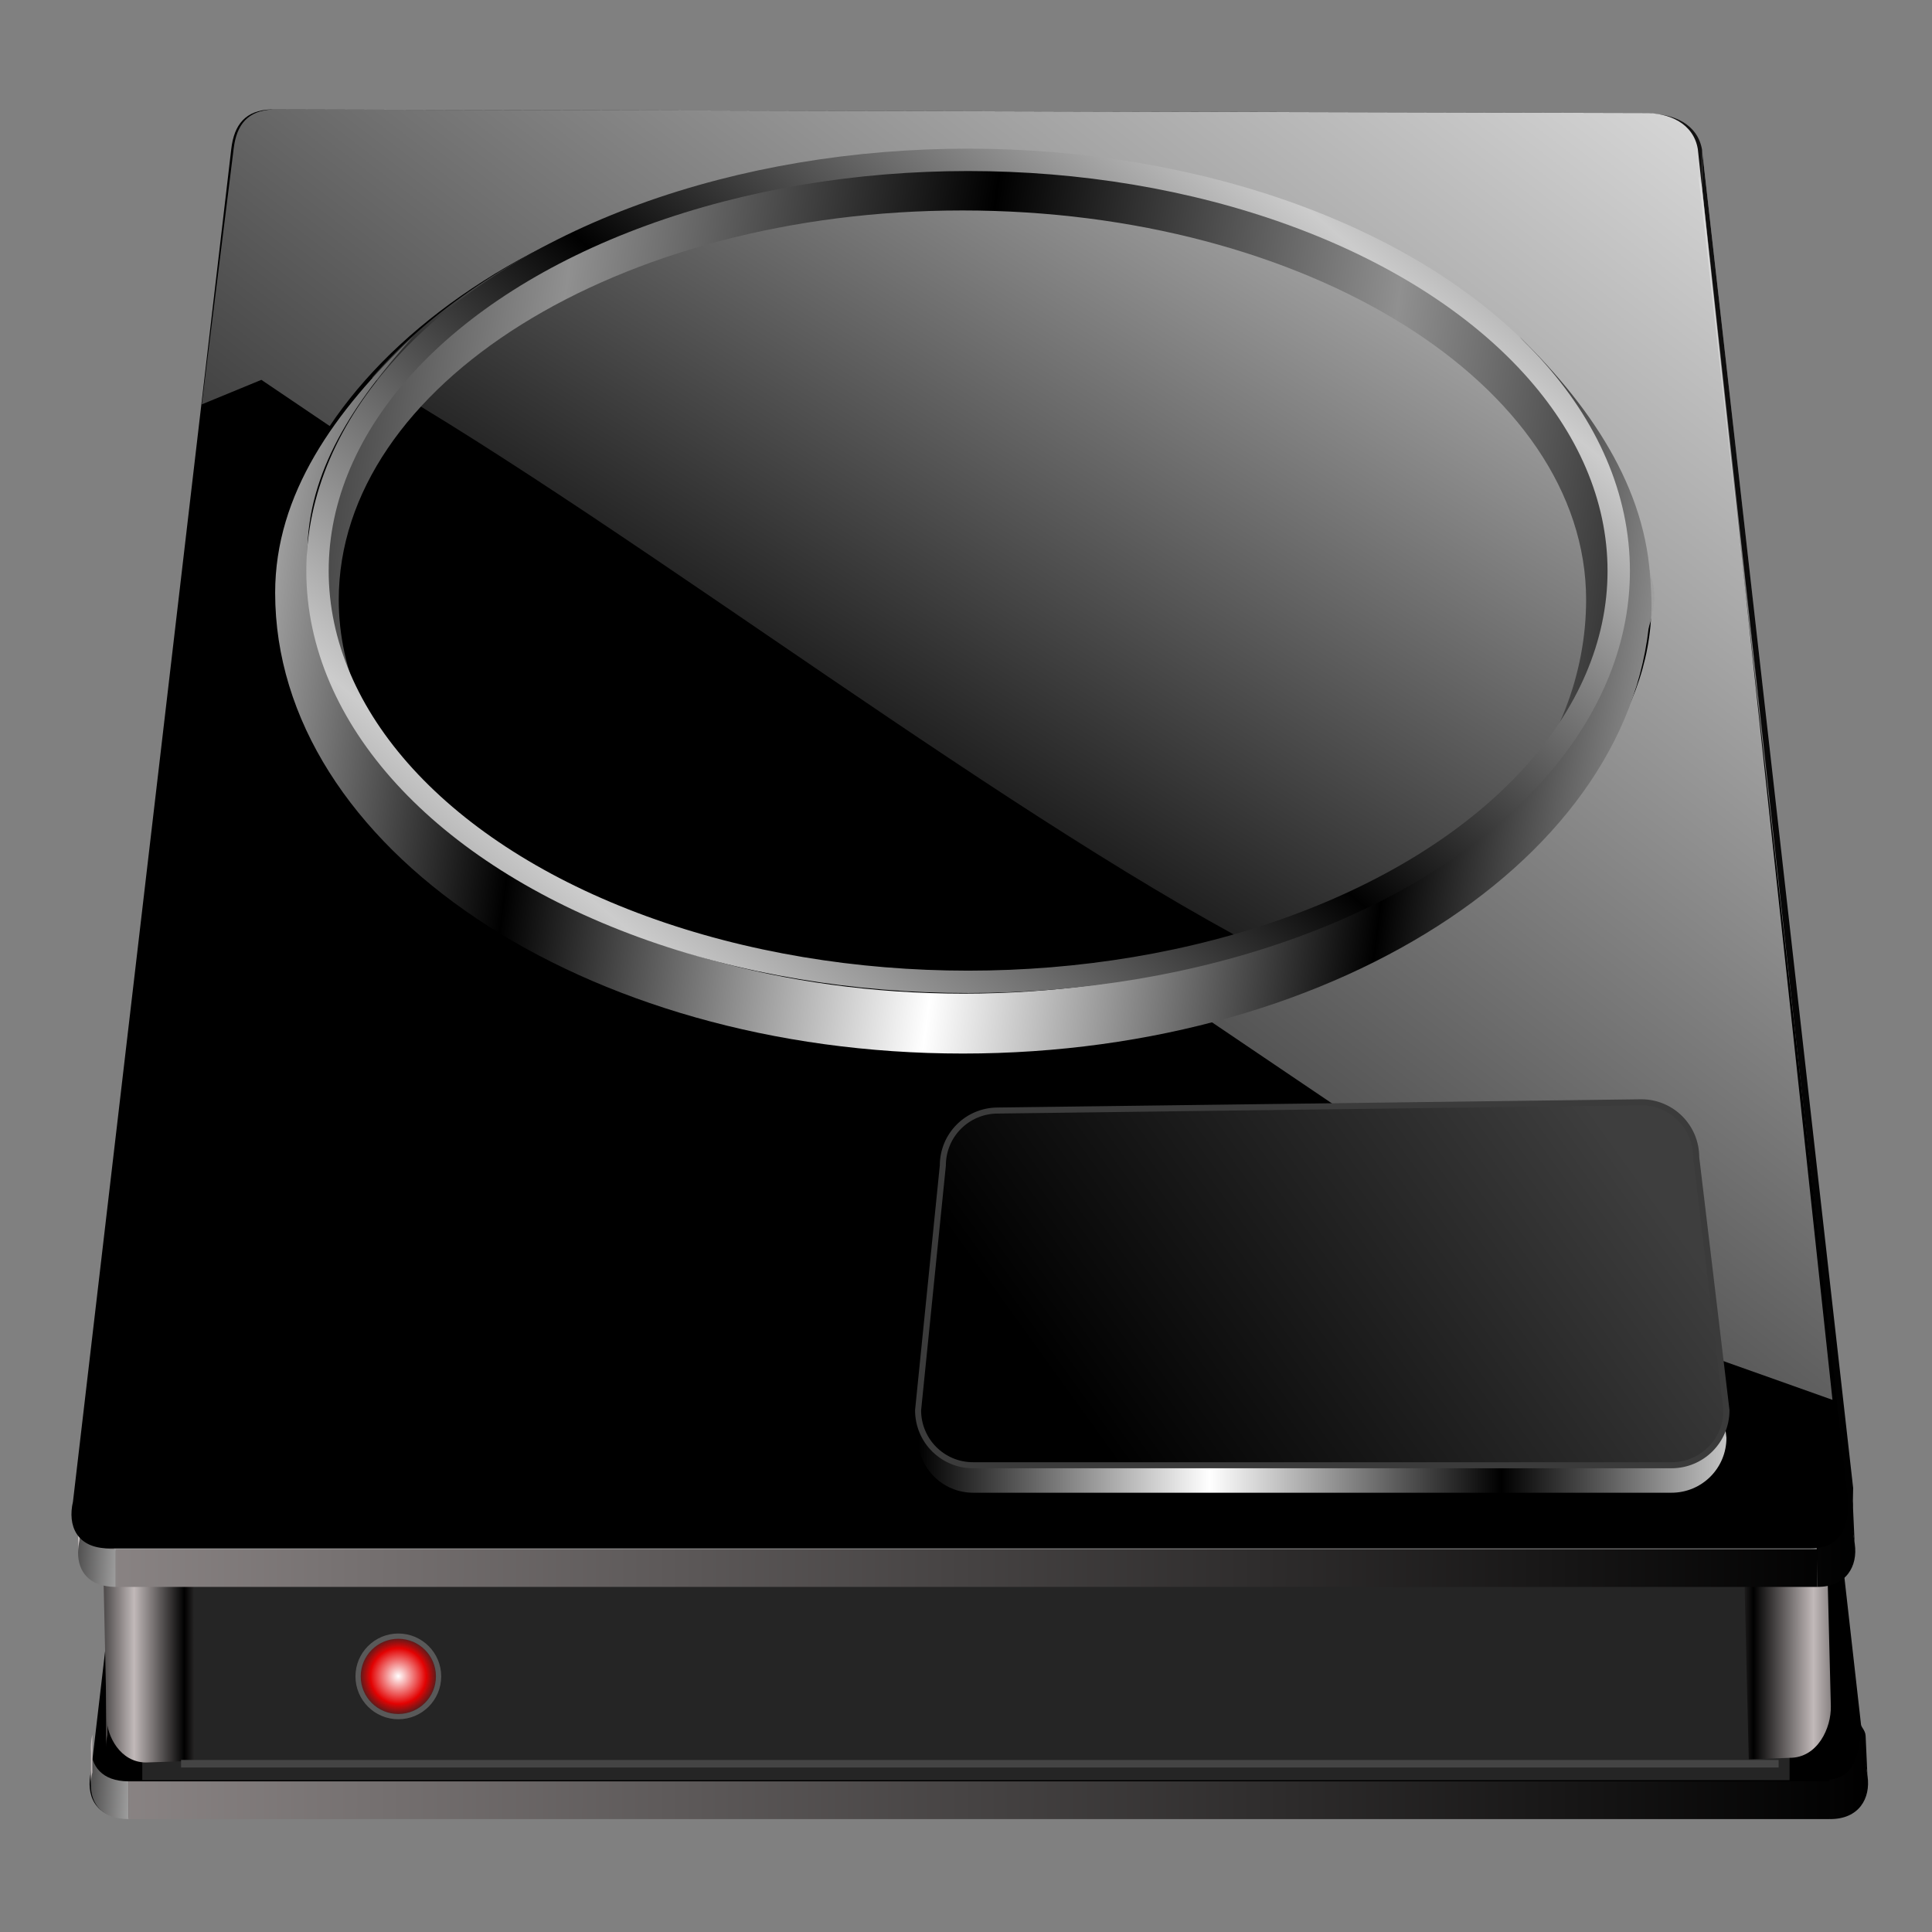 <?xml version="1.0" encoding="UTF-8" standalone="no"?>
<!-- Created with Inkscape (http://www.inkscape.org/) -->

<svg
   xmlns:dc="http://purl.org/dc/elements/1.1/"
   xmlns:cc="http://creativecommons.org/ns#"
   xmlns:rdf="http://www.w3.org/1999/02/22-rdf-syntax-ns#"
   xmlns:svg="http://www.w3.org/2000/svg"
   xmlns="http://www.w3.org/2000/svg"
   xmlns:xlink="http://www.w3.org/1999/xlink"
   xmlns:sodipodi="http://sodipodi.sourceforge.net/DTD/sodipodi-0.dtd"
   xmlns:inkscape="http://www.inkscape.org/namespaces/inkscape"
   id="svg2"
   sodipodi:version="0.32"
   inkscape:version="0.91 r13725"
   width="256"
   height="256"
   sodipodi:docname="drive-harddisk-system.svg"
   inkscape:output_extension="org.inkscape.output.svg.inkscape"
   version="1.1">
  <rect width="100%" height="100%" fill="#808080" stroke="none"/>
  <sodipodi:namedview
     inkscape:window-height="1056"
     inkscape:window-width="1920"
     inkscape:pageshadow="2"
     inkscape:pageopacity="0.0"
     guidetolerance="10.0"
     gridtolerance="10.0"
     objecttolerance="10.0"
     borderopacity="1.0"
     bordercolor="#666666"
     pagecolor="#ffffff"
     id="base"
     inkscape:zoom="3.5429688"
     inkscape:cx="128"
     inkscape:cy="128"
     inkscape:window-x="0"
     inkscape:window-y="0"
     inkscape:current-layer="svg2"
     showgrid="false"
     inkscape:window-maximized="1"
     inkscape:snap-global="false" />
  <defs
     id="defs5">
    <linearGradient
       inkscape:collect="always"
       id="linearGradient4344">
      <stop
         id="stop4346"
         stop-color="#a5a5a5"
         stop-opacity="1"
         style="stop-color:#ffffff;stop-opacity:1" />
      <stop
         id="stop4352"
         offset="0.663"
         stop-color="#e30202"
         stop-opacity="1" />
      <stop
         offset="1"
         id="stop4348"
         stop-color="#e30202"
         stop-opacity="0" />
    </linearGradient>
    <linearGradient
       inkscape:collect="always"
       id="linearGradient4452">
      <stop
         id="stop4454"
         stop-color="#000000"
         stop-opacity="1" />
      <stop
         offset="1"
         id="stop4456"
         stop-color="#3e3e3e"
         stop-opacity="1" />
    </linearGradient>
    <linearGradient
       id="linearGradient4446">
      <stop
         id="stop4448"
         stop-color="#e4e4e4"
         stop-opacity="1" />
      <stop
         id="stop4450"
         offset="1"
         stop-color="#ffffff"
         stop-opacity="0" />
    </linearGradient>
    <linearGradient
       inkscape:collect="always"
       id="linearGradient4438">
      <stop
         id="stop4440"
         stop-color="#9e9e9e"
         stop-opacity="1" />
      <stop
         offset="1"
         id="stop4442"
         stop-color="#a4a4a4"
         stop-opacity="0" />
    </linearGradient>
    <linearGradient
       inkscape:collect="always"
       id="linearGradient4428">
      <stop
         id="stop4430"
         stop-color="#010101"
         stop-opacity="1" />
      <stop
         offset="1"
         id="stop4432"
         stop-color="#cccccc"
         stop-opacity="1" />
    </linearGradient>
    <linearGradient
       inkscape:collect="always"
       id="linearGradient4419">
      <stop
         id="stop4421"
         stop-color="#909090"
         stop-opacity="1" />
      <stop
         offset="1"
         id="stop4423"
         stop-color="#000000"
         stop-opacity="1" />
    </linearGradient>
    <linearGradient
       id="linearGradient4327">
      <stop
         id="stop4329"
         stop-color="#0b0a0a"
         stop-opacity="1" />
      <stop
         offset="1"
         id="stop4331"
         stop-color="#dbdbdb"
         stop-opacity="1" />
    </linearGradient>
    <linearGradient
       id="linearGradient4321">
      <stop
         id="stop4323"
         stop-color="#8c8686"
         stop-opacity="1" />
      <stop
         offset="1"
         id="stop4325"
         stop-color="#000000"
         stop-opacity="1" />
    </linearGradient>
    <linearGradient
       id="linearGradient3363">
      <stop
         id="stop3365"
         stop-color="#ffffff"
         stop-opacity="1" />
      <stop
         offset="1"
         id="stop3367"
         stop-color="#ffffff"
         stop-opacity="0" />
    </linearGradient>
    <linearGradient
       id="linearGradient3247"
       inkscape:collect="always">
      <stop
         id="stop3249"
         stop-color="#000000"
         stop-opacity="1" />
      <stop
         id="stop3252"
         offset="1"
         stop-color="#ffffff"
         stop-opacity="1" />
    </linearGradient>
    <linearGradient
       id="linearGradient3249">
      <stop
         id="stop3251"
         stop-color="#c1b9b9"
         stop-opacity="1" />
      <stop
         id="stop3253"
         offset="1"
         stop-color="#000000"
         stop-opacity="1" />
    </linearGradient>
    <linearGradient
       y2="150.67"
       x2="410.32"
       y1="151.69"
       x1="356.12"
       spreadMethod="reflect"
       gradientUnits="userSpaceOnUse"
       id="linearGradient2238"
       xlink:href="#linearGradient3249"
       inkscape:collect="always" />
    <linearGradient
       y2="224.35"
       x2="501.879"
       y1="224.35"
       x1="509.83"
       spreadMethod="reflect"
       gradientUnits="userSpaceOnUse"
       id="linearGradient2248"
       xlink:href="#linearGradient3249"
       inkscape:collect="always" />
    <linearGradient
       y2="221.633"
       x2="293.961"
       y1="221.633"
       x1="287.29"
       spreadMethod="reflect"
       gradientUnits="userSpaceOnUse"
       id="linearGradient2258"
       xlink:href="#linearGradient3249"
       inkscape:collect="always" />
    <linearGradient
       y2="222.96"
       x2="759.35"
       y1="222.39"
       x1="523.65"
       spreadMethod="reflect"
       gradientUnits="userSpaceOnUse"
       id="linearGradient2272"
       xlink:href="#linearGradient4321"
       inkscape:collect="always"
       gradientTransform="translate(-514.148,-15.122)" />
    <linearGradient
       y2="212.23"
       x2="534.4"
       y1="211.39"
       x1="520.26"
       spreadMethod="reflect"
       gradientUnits="userSpaceOnUse"
       id="linearGradient2274"
       xlink:href="#linearGradient4327"
       inkscape:collect="always"
       gradientTransform="translate(-514.148,-15.122)" />
    <linearGradient
       y2="-7.475"
       x2="16.09"
       y1="-2.21"
       x1="15.65"
       spreadMethod="reflect"
       gradientUnits="userSpaceOnUse"
       id="linearGradient3610"
       xlink:href="#linearGradient3578"
       inkscape:collect="always" />
    <linearGradient
       y2="-7.475"
       x2="16.09"
       y1="-6.409"
       x1="10.621"
       spreadMethod="reflect"
       gradientUnits="userSpaceOnUse"
       id="linearGradient3608"
       xlink:href="#linearGradient3578"
       inkscape:collect="always" />
    <linearGradient
       y2="-1.513"
       x2="9.718"
       y1="-5.887"
       x1="11.187"
       spreadMethod="reflect"
       gradientUnits="userSpaceOnUse"
       id="linearGradient3606"
       xlink:href="#linearGradient3578"
       inkscape:collect="always" />
    <linearGradient
       y2="-4.516"
       x2="12.916"
       y1="-3.754"
       x1="7.771"
       spreadMethod="reflect"
       gradientUnits="userSpaceOnUse"
       id="linearGradient3604"
       xlink:href="#linearGradient3578"
       inkscape:collect="always" />
    <linearGradient
       y2="-3.733"
       x2="14.94"
       y1="-2.275"
       x1="17.08"
       spreadMethod="reflect"
       gradientUnits="userSpaceOnUse"
       id="linearGradient3602"
       xlink:href="#linearGradient3578"
       inkscape:collect="always" />
    <linearGradient
       y2="-1.992"
       x2="17.377"
       y1="-6.256"
       x1="15.582"
       spreadMethod="reflect"
       gradientUnits="userSpaceOnUse"
       id="linearGradient3600"
       xlink:href="#linearGradient3578"
       inkscape:collect="always" />
    <linearGradient
       y2="-7.475"
       x2="16.09"
       y1="-10.978"
       x1="16.691"
       spreadMethod="reflect"
       gradientUnits="userSpaceOnUse"
       id="linearGradient3598"
       xlink:href="#linearGradient3578"
       inkscape:collect="always" />
    <linearGradient
       y2="-11.199"
       x2="11.132"
       y1="-11.391"
       x1="16.387"
       spreadMethod="reflect"
       gradientUnits="userSpaceOnUse"
       id="linearGradient3596"
       xlink:href="#linearGradient3578"
       inkscape:collect="always" />
    <linearGradient
       y2="-2.688"
       x2="8.696"
       y1="-11.587"
       x1="12.04"
       spreadMethod="reflect"
       gradientUnits="userSpaceOnUse"
       id="linearGradient3594"
       xlink:href="#linearGradient3578"
       inkscape:collect="always" />
    <linearGradient
       y2="-5.778"
       x2="11.372"
       y1="-10.151"
       x1="12.906"
       spreadMethod="reflect"
       gradientUnits="userSpaceOnUse"
       id="linearGradient3592"
       xlink:href="#linearGradient3578"
       inkscape:collect="always" />
    <linearGradient
       y2="-6.953"
       x2="17.747"
       y1="-5.908"
       x1="16.387"
       spreadMethod="reflect"
       gradientUnits="userSpaceOnUse"
       id="linearGradient3590"
       xlink:href="#linearGradient3578"
       inkscape:collect="always" />
    <linearGradient
       y2="-8.02"
       x2="17.07"
       y1="-7.475"
       x1="13.515"
       spreadMethod="reflect"
       gradientUnits="userSpaceOnUse"
       id="linearGradient3588"
       xlink:href="#linearGradient3578"
       inkscape:collect="always" />
    <linearGradient
       y2="-6.583"
       x2="18.617"
       y1="-5.212"
       x1="16.909"
       spreadMethod="reflect"
       gradientUnits="userSpaceOnUse"
       id="linearGradient3586"
       xlink:href="#linearGradient3578"
       inkscape:collect="always" />
    <linearGradient
       spreadMethod="reflect"
       gradientUnits="userSpaceOnUse"
       y2="-7.475"
       x2="16.09"
       y1="-7.475"
       x1="13.515"
       id="linearGradient3584"
       xlink:href="#linearGradient3578"
       inkscape:collect="always" />
    <linearGradient
       id="linearGradient3578">
      <stop
         id="stop3580"
         stop-color="#000000"
         stop-opacity="1" />
      <stop
         id="stop3582"
         offset="1"
         stop-color="#fffcfc"
         stop-opacity="1" />
    </linearGradient>
    <linearGradient
       inkscape:collect="always"
       xlink:href="#linearGradient3363"
       id="linearGradient3420"
       gradientUnits="userSpaceOnUse"
       x1="650.77"
       y1="5.923"
       x2="671.29"
       y2="121.35"
       gradientTransform="translate(-514.148,-15.122)" />
    <linearGradient
       inkscape:collect="always"
       xlink:href="#linearGradient4446"
       id="linearGradient3443"
       gradientUnits="userSpaceOnUse"
       gradientTransform="translate(-513.835,-15.122)"
       x1="741.74"
       y1="13.496"
       x2="602.5"
       y2="193.49" />
    <linearGradient
       inkscape:collect="always"
       xlink:href="#linearGradient3247"
       id="linearGradient3468"
       gradientUnits="userSpaceOnUse"
       spreadMethod="reflect"
       x1="57.09"
       y1="81.66"
       x2="109.29"
       y2="81.66"
       gradientTransform="matrix(0.74,0,0,0.74,79.391,132.579)" />
    <linearGradient
       inkscape:collect="always"
       xlink:href="#linearGradient3247"
       id="linearGradient3472"
       gradientUnits="userSpaceOnUse"
       gradientTransform="matrix(1.23,0,0,1.193,-28.92,-62.97)"
       spreadMethod="reflect"
       x1="80.73"
       y1="129.53"
       x2="127.25"
       y2="135.43" />
    <linearGradient
       inkscape:collect="always"
       xlink:href="#linearGradient4419"
       id="linearGradient4417"
       gradientUnits="userSpaceOnUse"
       gradientTransform="matrix(-1.169,0,0,-1.056,276.372,200.239)"
       spreadMethod="reflect"
       x1="80.73"
       y1="129.53"
       x2="127.25"
       y2="135.43" />
    <linearGradient
       inkscape:collect="always"
       xlink:href="#linearGradient4428"
       id="linearGradient4434"
       x1="129.78"
       y1="76.77"
       x2="172.23"
       y2="26.814"
       gradientUnits="userSpaceOnUse"
       spreadMethod="reflect" />
    <linearGradient
       inkscape:collect="always"
       xlink:href="#linearGradient4438"
       id="linearGradient4444"
       x1="168.28"
       y1="31.2"
       x2="115.53"
       y2="118.98"
       gradientUnits="userSpaceOnUse"
       spreadMethod="pad"
       gradientTransform="translate(0.282,0)" />
    <linearGradient
       inkscape:collect="always"
       xlink:href="#linearGradient4452"
       id="linearGradient4458"
       x1="147.22"
       y1="193.25"
       x2="211.1"
       y2="147.24"
       gradientUnits="userSpaceOnUse" />
    <radialGradient
       inkscape:collect="always"
       xlink:href="#linearGradient4344"
       id="radialGradient4350"
       cx="34.858"
       cy="141.27"
       fx="34.858"
       fy="141.27"
       r="9.573"
       gradientUnits="userSpaceOnUse"
       gradientTransform="matrix(0.581,0,0,0.581,32.52,140.021)" />
    <linearGradient
       inkscape:collect="always"
       xlink:href="#linearGradient3249"
       id="linearGradient4304"
       gradientUnits="userSpaceOnUse"
       spreadMethod="reflect"
       x1="524.49"
       y1="127.56"
       x2="759.91"
       y2="127.56"
       gradientTransform="translate(-514.148,-15.122)" />
    <linearGradient
       inkscape:collect="always"
       xlink:href="#linearGradient3249"
       id="linearGradient4306"
       gradientUnits="userSpaceOnUse"
       spreadMethod="reflect"
       x1="524.49"
       y1="127.56"
       x2="759.91"
       y2="127.56"
       gradientTransform="translate(-514.148,-15.122)" />
    <linearGradient
       inkscape:collect="always"
       xlink:href="#linearGradient3249"
       id="linearGradient4308"
       gradientUnits="userSpaceOnUse"
       spreadMethod="reflect"
       x1="524.49"
       y1="127.56"
       x2="759.91"
       y2="127.56"
       gradientTransform="translate(-514.148,-15.122)" />
    <linearGradient
       inkscape:collect="always"
       xlink:href="#linearGradient3249"
       id="linearGradient4310"
       gradientUnits="userSpaceOnUse"
       spreadMethod="reflect"
       x1="524.49"
       y1="127.56"
       x2="759.91"
       y2="127.56"
       gradientTransform="translate(-514.148,-15.122)" />
    <linearGradient
       inkscape:collect="always"
       xlink:href="#linearGradient3249"
       id="linearGradient4312"
       gradientUnits="userSpaceOnUse"
       spreadMethod="reflect"
       x1="524.49"
       y1="127.56"
       x2="759.91"
       y2="127.56"
       gradientTransform="translate(-514.148,-15.122)" />
    <linearGradient
       inkscape:collect="always"
       xlink:href="#linearGradient3249"
       id="linearGradient4314"
       gradientUnits="userSpaceOnUse"
       spreadMethod="reflect"
       x1="524.49"
       y1="127.56"
       x2="759.91"
       y2="127.56"
       gradientTransform="translate(-514.148,-15.122)" />
    <linearGradient
       inkscape:collect="always"
       xlink:href="#linearGradient3249"
       id="linearGradient4316"
       gradientUnits="userSpaceOnUse"
       spreadMethod="reflect"
       x1="524.49"
       y1="127.56"
       x2="759.91"
       y2="127.56"
       gradientTransform="translate(-514.148,-15.122)" />
    <linearGradient
       inkscape:collect="always"
       xlink:href="#linearGradient3249"
       id="linearGradient4318"
       gradientUnits="userSpaceOnUse"
       spreadMethod="reflect"
       x1="524.49"
       y1="127.56"
       x2="759.91"
       y2="127.56"
       gradientTransform="translate(-514.148,-15.122)" />
    <linearGradient
       inkscape:collect="always"
       xlink:href="#linearGradient3363"
       id="linearGradient4353"
       gradientUnits="userSpaceOnUse"
       gradientTransform="translate(-512.455,15.643)"
       x1="650.77"
       y1="5.923"
       x2="671.29"
       y2="121.35" />
    <linearGradient
       inkscape:collect="always"
       xlink:href="#linearGradient3363"
       id="linearGradient4355"
       gradientUnits="userSpaceOnUse"
       gradientTransform="translate(-512.455,15.643)"
       x1="650.77"
       y1="5.923"
       x2="671.29"
       y2="121.35" />
    <linearGradient
       inkscape:collect="always"
       xlink:href="#linearGradient3363"
       id="linearGradient4357"
       gradientUnits="userSpaceOnUse"
       gradientTransform="translate(-512.455,15.643)"
       x1="650.77"
       y1="5.923"
       x2="671.29"
       y2="121.35" />
    <linearGradient
       inkscape:collect="always"
       xlink:href="#linearGradient3363"
       id="linearGradient4359"
       gradientUnits="userSpaceOnUse"
       gradientTransform="translate(-512.455,15.643)"
       x1="650.77"
       y1="5.923"
       x2="671.29"
       y2="121.35" />
    <linearGradient
       inkscape:collect="always"
       xlink:href="#linearGradient3363"
       id="linearGradient4361"
       gradientUnits="userSpaceOnUse"
       gradientTransform="translate(-512.455,15.643)"
       x1="650.77"
       y1="5.923"
       x2="671.29"
       y2="121.35" />
    <linearGradient
       inkscape:collect="always"
       xlink:href="#linearGradient3249"
       id="linearGradient4363"
       gradientUnits="userSpaceOnUse"
       gradientTransform="translate(-512.455,15.643)"
       spreadMethod="reflect"
       x1="524.49"
       y1="127.56"
       x2="759.91"
       y2="127.56" />
    <linearGradient
       inkscape:collect="always"
       xlink:href="#linearGradient3249"
       id="linearGradient4365"
       gradientUnits="userSpaceOnUse"
       gradientTransform="translate(-512.455,15.643)"
       spreadMethod="reflect"
       x1="524.49"
       y1="127.56"
       x2="759.91"
       y2="127.56" />
    <linearGradient
       inkscape:collect="always"
       xlink:href="#linearGradient4321"
       id="linearGradient4367"
       gradientUnits="userSpaceOnUse"
       gradientTransform="translate(-512.455,15.643)"
       spreadMethod="reflect"
       x1="523.65"
       y1="222.39"
       x2="759.35"
       y2="222.96" />
    <linearGradient
       inkscape:collect="always"
       xlink:href="#linearGradient4327"
       id="linearGradient4369"
       gradientUnits="userSpaceOnUse"
       gradientTransform="translate(-512.455,15.643)"
       spreadMethod="reflect"
       x1="520.26"
       y1="211.39"
       x2="534.4"
       y2="212.23" />
    <linearGradient
       inkscape:collect="always"
       xlink:href="#linearGradient3249"
       id="linearGradient4371"
       gradientUnits="userSpaceOnUse"
       gradientTransform="translate(-512.455,15.643)"
       spreadMethod="reflect"
       x1="524.49"
       y1="127.56"
       x2="759.91"
       y2="127.56" />
  </defs>
  <path
     inkscape:connector-curvature="0"
     d="m 38.286,50.202 181.618,0.477 c 3.414,-0.046 6.579,1.408 7.15,4.767 L 247.075,232.773 c 0.626,3.749 0.097,8.129 -4.767,8.104 l -225.473,0 c -4.298,-0.024 -5.498,-3.039 -4.767,-6.197 L 33.042,55.446 c 0.383,-3.273 1.91,-5.114 5.244,-5.244 z"
     sodipodi:nodetypes="ccccccccc"
     id="path4375"
     style="fill:#000000;fill-opacity:1;fill-rule:evenodd;stroke:none;stroke-width:1;stroke-linecap:butt;stroke-linejoin:miter;stroke-opacity:1" />
  <g
     id="g2226"
     transform="translate(-269.528,-2.669)"
     stroke-dasharray="none"
     stroke-opacity="1"
     fill="url(#linearGradient2238)"
     fill-rule="evenodd"
     stroke="none"
     stroke-linejoin="miter"
     fill-opacity="1"
     stroke-linecap="butt"
     stroke-width="0"
     stroke-miterlimit="4">
    <path
       id="path2228"
       d="m 309.148,23.958 175.82,0.461 0,30 -175.82,-0.461 0,-30 z"
       inkscape:connector-curvature="0"
       stroke-dasharray="none"
       fill="url(#linearGradient2238)"
       stroke="none"
       fill-opacity="1"
       stroke-width="0"
       stroke-miterlimit="4" />
    <path
       id="path2230"
       d="m 484.967,24.419 c 3.305,-0.044 6.369,1.363 6.922,4.615 l 0,30 c -0.553,-3.252 -3.617,-4.659 -6.922,-4.615 l 0,-30 z"
       inkscape:connector-curvature="0"
       stroke-dasharray="none"
       fill="url(#linearGradient2238)"
       stroke="none"
       fill-opacity="1"
       stroke-width="0"
       stroke-miterlimit="4" />
    <path
       id="path2232"
       d="m 491.889,29.034 19.382,171.666 0,30 -19.382,-171.666 0,-30 z"
       inkscape:connector-curvature="0"
       stroke-dasharray="none"
       fill="url(#linearGradient2238)"
       stroke="none"
       fill-opacity="1"
       stroke-width="0"
       stroke-miterlimit="4" />
    <path
       id="path2234"
       d="m 511.271,200.7 c 0.127,0.763 0.205,1.552 0.205,2.324 l 0,30 c 0,-0.771 -0.078,-1.561 -0.205,-2.324 l 0,-30 z"
       inkscape:connector-curvature="0"
       stroke-dasharray="none"
       fill="url(#linearGradient2238)"
       stroke="none"
       fill-opacity="1"
       stroke-width="0"
       stroke-miterlimit="4" />
    <path
       id="path2238"
       d="m 506.656,208.545 -218.275,0 0,30 218.275,0 0,-30 z"
       inkscape:connector-curvature="0"
       stroke-dasharray="none"
       fill="#252525"
       stroke="none"
       fill-opacity="1"
       stroke-width="0"
       stroke-miterlimit="4" />
    <path
       id="path2236"
       d="m 511.476,203.024 c 0,2.899 -1.101,5.54 -4.82,5.521 l -6.075,-0.314 0.665,27.56 5.41,-0.203 c 3.719,0.019 5.542,-3.961 5.469,-6.859 z"
       inkscape:connector-curvature="0"
       stroke-miterlimit="4"
       style="fill:url(#linearGradient2248);fill-opacity:1;stroke:none;stroke-width:0;stroke-miterlimit:4;stroke-dasharray:none"
       sodipodi:nodetypes="cccccsc" />
    <path
       id="path2242"
       d="m 283.573,204.164 c 0,-0.524 0.067,-1.069 0.194,-1.618 l 0,30 c -0.127,0.549 -0.194,1.094 -0.194,1.618 l 0,-30 z"
       inkscape:connector-curvature="0"
       stroke-dasharray="none"
       fill="url(#linearGradient2238)"
       stroke="none"
       fill-opacity="1"
       stroke-width="0"
       stroke-miterlimit="4" />
    <path
       id="path2244"
       d="m 283.767,202.546 20.305,-173.512 0,30 -20.305,173.512 0,-30 z"
       inkscape:connector-curvature="0"
       stroke-dasharray="none"
       fill="url(#linearGradient2238)"
       stroke="none"
       fill-opacity="1"
       stroke-width="0"
       stroke-miterlimit="4" />
    <path
       id="path2246"
       d="m 304.072,29.034 c 0.371,-3.169 1.849,-4.95 5.076,-5.076 l 0,30 c -3.227,0.126 -4.705,1.908 -5.076,5.076 l 0,-30 z"
       inkscape:connector-curvature="0"
       stroke-dasharray="none"
       fill="url(#linearGradient2238)"
       stroke="none"
       fill-opacity="1"
       stroke-width="0"
       stroke-miterlimit="4" />
    <path
       id="path2240"
       d="m 288.382,208.545 c -3.413,-0.019 -5.303,-2.27 -5.303,-4.664 l 0.568,26.436 c 0.051,2.394 1.804,5.87 5.217,5.889 l 6.411,-0.214 -0.112,-28.185 z"
       inkscape:connector-curvature="0"
       stroke-miterlimit="4"
       style="fill:url(#linearGradient2258);fill-opacity:1;stroke:none;stroke-width:0;stroke-miterlimit:4;stroke-dasharray:none"
       sodipodi:nodetypes="ccscccc" />
  </g>
  <path
     d="m 39.912,22.346 175.82,0.461 c 3.305,-0.044 6.369,1.363 6.922,4.615 l 19.382,171.666 c 0.606,3.629 0.094,7.869 -4.615,7.845 l -218.275,0 c -4.16,-0.023 -5.323,-2.942 -4.615,-5.999 L 34.836,27.422 c 0.371,-3.169 1.849,-4.95 5.076,-5.076 z"
     sodipodi:nodetypes="ccccccccc"
     id="path2163"
     inkscape:connector-curvature="0"
     stroke-dasharray="none"
     stroke-opacity="1"
     fill="#999999"
     fill-rule="evenodd"
     stroke="none"
     stroke-linejoin="miter"
     stroke-linecap="butt"
     stroke-width="0.968"
     stroke-miterlimit="4" />
  <path
     id="path3341"
     d="m 36.763,14.598 181.618,0.477 0,5 -181.618,-0.477 0,-5 z"
     inkscape:connector-curvature="0"
     stroke-opacity="1"
     fill="url(#linearGradient3420)"
     fill-rule="evenodd"
     stroke="none"
     stroke-linejoin="miter"
     fill-opacity="1"
     stroke-linecap="butt"
     stroke-width="1" />
  <path
     id="path3343"
     d="m 218.381,15.075 c 3.414,-0.046 6.579,1.408 7.15,4.767 l 0,5 c -0.571,-3.359 -3.736,-4.813 -7.15,-4.767 l 0,-5 z"
     inkscape:connector-curvature="0"
     stroke-opacity="1"
     fill="url(#linearGradient3420)"
     fill-rule="evenodd"
     stroke="none"
     stroke-linejoin="miter"
     fill-opacity="1"
     stroke-linecap="butt"
     stroke-width="1" />
  <path
     id="path3345"
     d="m 225.531,19.842 20.021,177.328 0,5 -20.021,-177.328 0,-5 z"
     inkscape:connector-curvature="0"
     stroke-opacity="1"
     fill="url(#linearGradient3420)"
     fill-rule="evenodd"
     stroke="none"
     stroke-linejoin="miter"
     fill-opacity="1"
     stroke-linecap="butt"
     stroke-width="1" />
  <path
     id="path3347"
     d="m 245.552,197.169 c 0.132,0.788 0.212,1.604 0.212,2.401 l 0,5 c 0,-0.797 -0.081,-1.613 -0.212,-2.401 l 0,-5 z"
     inkscape:connector-curvature="0"
     stroke-opacity="1"
     fill="url(#linearGradient3420)"
     fill-rule="evenodd"
     stroke="none"
     stroke-linejoin="miter"
     fill-opacity="1"
     stroke-linecap="butt"
     stroke-width="1" />
  <path
     id="path3349"
     d="m 245.764,199.57 c 0,2.995 -1.137,5.723 -4.979,5.703 l 0,5 c 3.842,0.02 4.979,-2.708 4.979,-5.703 l 0,-5 z"
     inkscape:connector-curvature="0"
     stroke-opacity="1"
     fill="url(#linearGradient3420)"
     fill-rule="evenodd"
     stroke="none"
     stroke-linejoin="miter"
     fill-opacity="1"
     stroke-linecap="butt"
     stroke-width="1" />
  <path
     id="path3351"
     d="m 240.785,205.273 -225.473,0 0,5 225.473,0 0,-5 z"
     inkscape:connector-curvature="0"
     stroke-opacity="1"
     fill="url(#linearGradient3420)"
     fill-rule="evenodd"
     stroke="none"
     stroke-linejoin="miter"
     fill-opacity="1"
     stroke-linecap="butt"
     stroke-width="1" />
  <path
     id="path3353"
     d="m 15.312,205.273 c -3.526,-0.02 -4.967,-2.053 -4.967,-4.526 l 0,5 c 0,2.473 1.441,4.506 4.967,4.526 l 0,-5 z"
     inkscape:connector-curvature="0"
     stroke-opacity="1"
     fill="url(#linearGradient3420)"
     fill-rule="evenodd"
     stroke="none"
     stroke-linejoin="miter"
     fill-opacity="1"
     stroke-linecap="butt"
     stroke-width="1" />
  <path
     id="path3355"
     d="m 10.345,200.747 c 0,-0.541 0.069,-1.104 0.2,-1.671 l 0,5 c -0.131,0.567 -0.2,1.13 -0.2,1.671 l 0,-5 z"
     inkscape:connector-curvature="0"
     stroke-opacity="1"
     fill="url(#linearGradient3420)"
     fill-rule="evenodd"
     stroke="none"
     stroke-linejoin="miter"
     fill-opacity="1"
     stroke-linecap="butt"
     stroke-width="1" />
  <path
     id="path3357"
     d="m 10.545,199.076 20.974,-179.234 0,5 -20.974,179.234 0,-5 z"
     inkscape:connector-curvature="0"
     stroke-opacity="1"
     fill="url(#linearGradient3420)"
     fill-rule="evenodd"
     stroke="none"
     stroke-linejoin="miter"
     fill-opacity="1"
     stroke-linecap="butt"
     stroke-width="1" />
  <path
     id="path3359"
     d="m 31.519,19.842 c 0.383,-3.273 1.91,-5.114 5.244,-5.244 l 0,5 c -3.333,0.13 -4.86,1.971 -5.244,5.244 l 0,-5 z"
     inkscape:connector-curvature="0"
     stroke-opacity="1"
     fill="url(#linearGradient3420)"
     fill-rule="evenodd"
     stroke="none"
     stroke-linejoin="miter"
     fill-opacity="1"
     stroke-linecap="butt"
     stroke-width="1" />
  <path
     style="fill:url(#linearGradient4304);fill-opacity:1;fill-rule:evenodd;stroke:none;stroke-width:1;stroke-linecap:butt;stroke-linejoin:miter;stroke-opacity:1"
     inkscape:connector-curvature="0"
     d="m 36.763,14.598 181.618,0.477 0,5 -181.618,-0.477 0,-5 z"
     id="path3306" />
  <path
     style="fill:url(#linearGradient4306);fill-opacity:1;fill-rule:evenodd;stroke:none;stroke-width:1;stroke-linecap:butt;stroke-linejoin:miter;stroke-opacity:1"
     inkscape:connector-curvature="0"
     d="m 218.381,15.075 c 3.414,-0.046 6.579,1.408 7.15,4.767 l 0,5 c -0.571,-3.359 -3.736,-4.813 -7.15,-4.767 l 0,-5 z"
     id="path3308" />
  <path
     sodipodi:nodetypes="cccccc"
     style="fill:url(#linearGradient4308);fill-opacity:1;fill-rule:evenodd;stroke:none;stroke-width:1;stroke-linecap:butt;stroke-linejoin:miter;stroke-opacity:1"
     inkscape:connector-curvature="0"
     d="m 225.531,19.842 20.021,177.328 -0.047,2.344 -0.402,2.852 L 225.531,24.842 Z"
     id="path3310" />
  <path
     sodipodi:nodetypes="csccc"
     style="fill:url(#linearGradient4310);fill-opacity:1;fill-rule:evenodd;stroke:none;stroke-width:1;stroke-linecap:butt;stroke-linejoin:miter;stroke-opacity:1"
     inkscape:connector-curvature="0"
     d="m 244.692,197.267 c 0.132,0.788 0.781,1.175 0.818,1.971 l 0.254,5.554 c 0,-0.797 -0.334,-1.898 -0.466,-2.686 z"
     id="path3312" />
  <path
     sodipodi:nodetypes="cccsc"
     style="fill:url(#linearGradient4312);fill-opacity:1;fill-rule:evenodd;stroke:none;stroke-width:1;stroke-linecap:butt;stroke-linejoin:miter;stroke-opacity:1"
     inkscape:connector-curvature="0"
     d="m 244.907,198.681 c -0.397,3.208 -0.882,6.032 -4.185,6.37 l 0.064,5.222 c 3.842,0.02 5.41,-2.74 4.979,-5.703 z"
     id="path3314" />
  <path
     style="fill:url(#linearGradient2272);fill-opacity:1;fill-rule:evenodd;stroke:none;stroke-width:1;stroke-linecap:butt;stroke-linejoin:miter;stroke-opacity:1"
     inkscape:connector-curvature="0"
     d="m 240.785,205.273 -225.473,0 0,5 225.473,0 0,-5 z"
     id="path3316" />
  <path
     style="fill:url(#linearGradient2274);fill-opacity:1;fill-rule:evenodd;stroke:none;stroke-width:1;stroke-linecap:butt;stroke-linejoin:miter;stroke-opacity:1"
     inkscape:connector-curvature="0"
     d="m 15.312,205.273 c -3.526,-0.02 -4.967,-2.053 -4.967,-4.526 l 0,5 c 0,2.473 1.441,4.506 4.967,4.526 l 0,-5 z"
     id="path3318" />
  <path
     style="fill:url(#linearGradient4314);fill-opacity:1;fill-rule:evenodd;stroke:none;stroke-width:1;stroke-linecap:butt;stroke-linejoin:miter;stroke-opacity:1"
     inkscape:connector-curvature="0"
     d="m 10.345,200.747 c 0,-0.541 0.069,-1.104 0.2,-1.671 l 0,5 c -0.131,0.567 -0.2,1.13 -0.2,1.671 l 0,-5 z"
     id="path3320" />
  <path
     style="fill:url(#linearGradient4316);fill-opacity:1;fill-rule:evenodd;stroke:none;stroke-width:1;stroke-linecap:butt;stroke-linejoin:miter;stroke-opacity:1"
     inkscape:connector-curvature="0"
     d="m 10.545,199.076 20.974,-179.234 0,5 -20.974,179.234 0,-5 z"
     id="path3322" />
  <path
     style="fill:url(#linearGradient4318);fill-opacity:1;fill-rule:evenodd;stroke:none;stroke-width:1;stroke-linecap:butt;stroke-linejoin:miter;stroke-opacity:1"
     inkscape:connector-curvature="0"
     d="m 31.519,19.842 c 0.383,-3.273 1.91,-5.114 5.244,-5.244 l 0,5 c -3.333,0.13 -4.86,1.971 -5.244,5.244 l 0,-5 z"
     id="path3324" />
  <path
     id="path2161"
     sodipodi:nodetypes="ccccccccc"
     d="m 35.887,14.498 181.618,0.477 c 3.414,-0.046 6.579,1.408 7.15,4.767 l 20.021,177.328 c 0.626,3.749 0.097,8.129 -4.767,8.104 l -225.473,0 c -4.298,-0.024 -5.498,-3.039 -4.767,-6.197 L 30.643,19.741 c 0.383,-3.273 1.91,-5.114 5.244,-5.244 z"
     inkscape:connector-curvature="0"
     stroke-opacity="1"
     fill="#000000"
     fill-rule="evenodd"
     stroke="none"
     stroke-linejoin="miter"
     fill-opacity="1"
     stroke-linecap="butt"
     stroke-width="1" />
  <path
     inkscape:connector-curvature="0"
     d="m 36.2,14.498 181.618,0.477 c 3.414,-0.046 6.579,1.408 7.15,4.767 L 242.812,185.487 225.516,179.339 34.632,50.331 l -7.896,3.253 4.22,-33.842 c 0.383,-3.273 1.91,-5.114 5.244,-5.244 z"
     sodipodi:nodetypes="ccccccccc"
     id="path3361"
     stroke-opacity="1"
     fill="url(#linearGradient3443)"
     fill-rule="evenodd"
     stroke="none"
     stroke-linejoin="miter"
     fill-opacity="1"
     stroke-linecap="butt"
     stroke-width="1" />
  <path
     d="m 218.711,77.209 c 2.733,31.274 -40.894,56.842 -91.339,56.842 -50.445,0 -94.199,-25.579 -91.339,-56.842 2.826,-30.894 41.459,-56.779 91.339,-56.842 50.37,-0.063 88.71,26.763 91.339,56.842 z"
     id="path3456"
     inkscape:connector-curvature="0"
     sodipodi:nodetypes="sssss"
     stroke-dasharray="none"
     stroke-opacity="1"
     fill="#000000"
     stroke="none"
     stroke-linejoin="round"
     fill-opacity="1"
     stroke-linecap="round"
     stroke-width="3"
     stroke-miterlimit="4" />
  <path
     sodipodi:nodetypes="sccss"
     inkscape:connector-curvature="0"
     id="path4436"
     d="M 218.994,77.209 C 222.425,91.238 184.317,121.456 170.464,127.493 135.162,109.79 84.28,70.202 49.283,50.032 64.559,32.409 93.145,20.411 127.655,20.367 c 50.37,-0.063 84.166,27.513 91.339,56.842 z"
     stroke-dasharray="none"
     stroke-opacity="1"
     fill="url(#linearGradient4444)"
     stroke="none"
     stroke-linejoin="round"
     fill-opacity="1"
     stroke-linecap="round"
     stroke-width="3"
     stroke-miterlimit="4" />
  <path
     id="path2472"
     d="m 54.757,44.566 c -10.443,9.935 -18.297,20.915 -18.297,33.982 0,33.709 40.826,61.052 91.128,61.052 50.302,0 91.128,-27.343 91.128,-61.052 0,-12.795 -7.312,-24.096 -17.362,-33.913 7.515,8.619 13.249,18.073 13.249,28.769 0,32.165 -38.941,58.257 -86.939,58.257 -47.997,0 -86.939,-26.092 -86.939,-58.257 0,-10.948 6.184,-20.085 14.031,-28.838 z"
     inkscape:connector-curvature="0"
     sodipodi:nodetypes="cssscsssc"
     stroke-dasharray="none"
     stroke-opacity="1"
     fill="url(#linearGradient3472)"
     stroke="none"
     stroke-linejoin="round"
     fill-opacity="1"
     stroke-linecap="round"
     stroke-width="0"
     stroke-miterlimit="4" />
  <path
     d="m 121.873,188.22 -0.231,2.289 c 0,4.037 3.271,7.285 7.308,7.285 l 92.528,0 c 4.037,0 7.285,-3.248 7.285,-7.285 l -0.254,-2.128 c -0.83,3.112 -3.65,5.412 -7.03,5.412 l -92.528,0 c -3.439,0 -6.303,-2.378 -7.077,-5.573 z"
     id="rect3256"
     inkscape:connector-curvature="0"
     stroke-opacity="1"
     fill="url(#linearGradient3468)"
     stroke="none"
     stroke-linejoin="round"
     fill-opacity="1"
     stroke-linecap="round"
     stroke-width="0"
     stroke-miterlimit="4" />
  <path
     d="m 132.218,147.152 85.252,-1.093 c 4.037,0 7.287,3.25 7.287,7.287 l 4.008,33.518 c 0,4.037 -3.25,7.287 -7.287,7.287 l -92.539,0 c -4.037,0 -7.287,-3.25 -7.287,-7.287 l 3.279,-32.425 c 0,-4.037 3.25,-7.287 7.287,-7.287 z"
     id="path3578"
     sodipodi:nodetypes="ccccccccc"
     inkscape:connector-curvature="0"
     stroke-opacity="1"
     stroke-dasharray="none"
     fill="url(#linearGradient4458)"
     stroke="#3b3b3b"
     stroke-linejoin="round"
     fill-opacity="1"
     stroke-linecap="round"
     stroke-width="0.8"
     stroke-miterlimit="4" />
  <g
     inkscape:label="1. réteg"
     id="layer1"
     transform="translate(7.744,9.0251e-2)">
    <g
       id="g3652">
      <g
         id="g3612">
        <g
           id="g2650"
           stroke-opacity="1"
           fill="url(#linearGradient3584)"
           font-family="Bitstream Vera Sans"
           stroke="none"
           font-style="normal"
           stroke-linejoin="miter"
           fill-opacity="1"
           font-weight="normal"
           stroke-linecap="butt"
           stroke-width="1"
           font-size="12">
          <path
             id="path2652"
             d="M 16.188,-12.219 L 12.094,-12.188 L 12.801,-11.48 L 16.895,-11.512 L 16.188,-12.219 z"
             fill="url(#linearGradient3584)"
             fill-opacity="1" />
          <path
             id="path2654"
             d="M 12.094,-12.188 L 8.75,-3.438 L 9.457,-2.73 L 12.801,-11.48 L 12.094,-12.188 z"
             fill="url(#linearGradient3584)"
             fill-opacity="1" />
          <path
             id="path2662"
             d="M 14.75,-5.688 L 15.531,-3.469 L 16.238,-2.762 L 15.457,-4.98 L 14.75,-5.688 z"
             fill="url(#linearGradient3584)"
             fill-opacity="1" />
          <path
             id="path2664"
             d="M 15.531,-3.469 L 15.531,-3.438 L 16.238,-2.73 L 16.238,-2.762 L 15.531,-3.469 z"
             fill="url(#linearGradient3584)"
             fill-opacity="1" />
          <path
             id="path2672"
             d="M 17.92,-11.52 C 17.479,-11.961 16.896,-12.234 16.188,-12.219 L 16.895,-11.512 C 17.604,-11.527 18.186,-11.254 18.627,-10.812 L 17.92,-11.52 z"
             fill="url(#linearGradient3584)"
             fill-opacity="1" />
          <path
             id="path2674"
             d="M 16.219,-11.969 C 16.818,-11.966 17.317,-11.726 17.7,-11.343 L 18.407,-10.636 C 18.024,-11.019 17.525,-11.259 16.926,-11.262 L 16.219,-11.969 z"
             fill="url(#linearGradient3598)"
             fill-opacity="1" />
          <path
             id="path2676"
             d="M 17.7,-11.343 C 19.262,-9.781 18.899,-5.843 15.594,-5.906 L 16.301,-5.199 C 19.606,-5.136 19.969,-9.074 18.407,-10.636 L 17.7,-11.343 z"
             fill="url(#linearGradient3584)"
             fill-opacity="1" />
          <path
             id="path2678"
             d="M 15.594,-5.906 L 16.375,-3.719 L 17.082,-3.012 L 16.301,-5.199 L 15.594,-5.906 z"
             fill="url(#linearGradient3584)"
             fill-opacity="1" />
          <path
             id="path2680"
             d="M 16.375,-3.719 L 15.719,-3.719 L 16.426,-3.012 L 17.082,-3.012 L 16.375,-3.719 z"
             fill="url(#linearGradient3584)"
             fill-opacity="1" />
          <path
             id="path2684"
             d="M 14.875,-5.969 L 10.562,-5.969 L 11.27,-5.262 L 15.582,-5.262 L 14.875,-5.969 z"
             fill="url(#linearGradient3584)"
             fill-opacity="1" />
          <path
             id="path2686"
             d="M 10.562,-5.969 L 9.75,-3.75 L 10.457,-3.043 L 11.27,-5.262 L 10.562,-5.969 z"
             fill="url(#linearGradient3584)"
             fill-opacity="1" />
          <path
             id="path2690"
             d="M 9.188,-3.75 L 12.281,-11.906 L 12.988,-11.199 L 9.895,-3.043 L 9.188,-3.75 z"
             fill="url(#linearGradient3594)"
             fill-opacity="1" />
          <path
             id="path2660"
             d="M 10.812,-5.688 L 14.75,-5.688 L 15.457,-4.98 L 11.52,-4.98 L 10.812,-5.688 z"
             fill="url(#linearGradient3608)"
             fill-opacity="1" />
          <path
             id="path2682"
             d="M 15.719,-3.719 L 14.875,-5.969 L 15.582,-5.262 L 16.426,-3.012 L 15.719,-3.719 z"
             fill="url(#linearGradient3610)"
             fill-opacity="1" />
          <path
             id="path2688"
             d="M 9.75,-3.75 L 9.188,-3.75 L 9.895,-3.043 L 10.457,-3.043 L 9.75,-3.75 z"
             fill="url(#linearGradient3584)"
             fill-opacity="1" />
          <path
             id="path2692"
             d="M 12.281,-11.906 L 16.219,-11.969 L 16.926,-11.262 L 12.988,-11.199 L 12.281,-11.906 z"
             fill="url(#linearGradient3596)"
             fill-opacity="1" />
          <path
             id="path2694"
             d="M 13.594,-11.375 L 15.438,-6.438 L 16.145,-5.73 L 14.301,-10.668 L 13.594,-11.375 z"
             fill="url(#linearGradient3584)"
             fill-opacity="1" />
          <path
             id="path2698"
             d="M 17.297,-10.695 C 16.872,-11.12 16.292,-11.392 15.594,-11.375 L 16.301,-10.668 C 17,-10.685 17.579,-10.413 18.004,-9.988 L 17.297,-10.695 z"
             fill="url(#linearGradient3584)"
             fill-opacity="1" />
          <path
             id="path2700"
             d="M 15.594,-11.375 L 13.594,-11.375 L 14.301,-10.668 L 16.301,-10.668 L 15.594,-11.375 z"
             fill="url(#linearGradient3584)"
             fill-opacity="1" />
          <path
             id="path2702"
             d="M 12.5,-11.25 L 10.719,-6.375 L 11.426,-5.668 L 13.207,-10.543 L 12.5,-11.25 z"
             fill="url(#linearGradient3584)"
             fill-opacity="1" />
          <path
             id="path2704"
             d="M 10.719,-6.375 L 14.719,-6.312 L 15.426,-5.605 L 11.426,-5.668 L 10.719,-6.375 z"
             fill="url(#linearGradient3584)"
             fill-opacity="1" />
          <path
             id="path2706"
             d="M 14.719,-6.312 L 12.969,-11.25 L 13.676,-10.543 L 15.426,-5.605 L 14.719,-6.312 z"
             fill="url(#linearGradient3584)"
             fill-opacity="1" />
          <path
             id="path2708"
             d="M 12.969,-11.25 L 12.5,-11.25 L 13.207,-10.543 L 13.676,-10.543 L 12.969,-11.25 z"
             fill="url(#linearGradient3584)"
             fill-opacity="1" />
          <path
             id="path2710"
             d="M 13.969,-11.125 L 15.562,-11.125 L 16.27,-10.418 L 14.676,-10.418 L 13.969,-11.125 z"
             fill="url(#linearGradient3584)"
             fill-opacity="1" />
          <path
             id="path2712"
             d="M 15.562,-11.125 C 16.263,-11.142 16.808,-10.898 17.189,-10.517 L 17.896,-9.809 C 17.515,-10.191 16.97,-10.435 16.27,-10.418 L 15.562,-11.125 z"
             fill="url(#linearGradient3584)"
             fill-opacity="1" />
          <path
             id="path2714"
             d="M 17.189,-10.517 C 18.416,-9.29 17.957,-6.644 15.594,-6.719 L 16.301,-6.012 C 18.665,-5.937 19.123,-8.583 17.896,-9.809 L 17.189,-10.517 z"
             fill="url(#linearGradient3588)"
             fill-opacity="1" />
          <path
             id="path2716"
             d="M 15.594,-6.719 L 13.969,-11.125 L 14.676,-10.418 L 16.301,-6.012 L 15.594,-6.719 z"
             fill="url(#linearGradient3584)"
             fill-opacity="1" />
          <path
             id="path2696"
             d="M 15.438,-6.438 C 18.435,-6.363 18.668,-9.323 17.297,-10.695 L 18.004,-9.988 C 19.375,-8.616 19.142,-5.656 16.145,-5.73 L 15.438,-6.438 z"
             fill="url(#linearGradient3590)"
             fill-opacity="1" />
          <path
             id="path2722"
             d="M 11.156,-6.656 L 12.75,-11.031 L 13.457,-10.324 L 11.863,-5.949 L 11.156,-6.656 z"
             fill="url(#linearGradient3592)"
             fill-opacity="1" />
          <path
             id="path2718"
             d="M 12.75,-11.031 L 14.375,-6.656 L 15.082,-5.949 L 13.457,-10.324 L 12.75,-11.031 z"
             fill="url(#linearGradient3584)"
             fill-opacity="1" />
          <path
             id="path2720"
             d="M 14.375,-6.656 L 11.156,-6.656 L 11.863,-5.949 L 15.082,-5.949 L 14.375,-6.656 z"
             fill="url(#linearGradient3584)"
             fill-opacity="1" />
          <path
             id="path2670"
             d="M 15.969,-5.688 C 19.235,-5.625 19.619,-9.821 17.92,-11.52 L 18.627,-10.812 C 20.326,-9.114 19.942,-4.918 16.676,-4.98 L 15.969,-5.688 z"
             fill="url(#linearGradient3586)"
             fill-opacity="1" />
          <path
             id="path2668"
             d="M 16.781,-3.438 L 15.969,-5.688 L 16.676,-4.98 L 17.488,-2.73 L 16.781,-3.438 z"
             fill="url(#linearGradient3600)"
             fill-opacity="1" />
          <path
             id="path2666"
             d="M 15.531,-3.438 L 16.781,-3.438 L 17.488,-2.73 L 16.238,-2.73 L 15.531,-3.438 z"
             fill="url(#linearGradient3602)"
             fill-opacity="1" />
          <path
             id="path2656"
             d="M 8.75,-3.438 L 10,-3.438 L 10.707,-2.73 L 9.457,-2.73 L 8.75,-3.438 z"
             fill="url(#linearGradient3604)"
             fill-opacity="1" />
          <path
             id="path2658"
             d="M 10,-3.438 L 10.812,-5.688 L 11.52,-4.98 L 10.707,-2.73 L 10,-3.438 z"
             fill="url(#linearGradient3606)"
             fill-opacity="1" />
        </g>
        <path
           id="path2505"
           d="M 16.188,-12.175 L 12.094,-12.144 L 8.75,-3.394 L 10,-3.394 L 10.812,-5.644 L 14.75,-5.644 L 15.531,-3.425 L 15.531,-3.394 L 16.781,-3.394 L 15.969,-5.644 C 20.084,-5.565 19.623,-12.248 16.188,-12.175 z M 16.219,-11.925 C 19.263,-11.911 19.709,-5.784 15.594,-5.863 L 16.375,-3.675 L 15.719,-3.675 L 14.875,-5.925 L 10.562,-5.925 L 9.75,-3.706 L 9.187,-3.706 L 12.281,-11.863 L 16.219,-11.925 z M 13.594,-11.331 L 15.438,-6.394 C 19.363,-6.296 18.548,-11.404 15.594,-11.331 L 13.594,-11.331 z M 12.5,-11.206 L 10.719,-6.331 L 14.719,-6.269 L 12.969,-11.206 L 12.5,-11.206 z M 13.969,-11.081 L 15.562,-11.081 C 18.517,-11.154 18.692,-6.578 15.594,-6.675 L 13.969,-11.081 z M 12.75,-10.988 L 14.375,-6.613 L 11.156,-6.613 L 12.75,-10.988 z"
           stroke-opacity="1"
           fill="#333333"
           font-family="Bitstream Vera Sans"
           stroke="none"
           font-style="normal"
           stroke-linejoin="miter"
           fill-opacity="1"
           font-weight="normal"
           stroke-linecap="butt"
           stroke-width="1"
           font-size="12" />
      </g>
      <path
         id="text2170"
         d="M 8.552,-4.129 C 8.542,-4.14 8.53,-4.148 8.518,-4.153 C 8.505,-4.159 8.492,-4.161 8.477,-4.161 C 8.424,-4.161 8.383,-4.13 8.355,-4.067 C 8.327,-4.004 8.313,-3.914 8.313,-3.796 L 8.313,-3.248 L 8.218,-3.248 L 8.218,-4.289 L 8.313,-4.289 L 8.313,-4.127 C 8.332,-4.19 8.358,-4.237 8.389,-4.267 C 8.421,-4.298 8.459,-4.314 8.504,-4.314 C 8.511,-4.314 8.518,-4.313 8.526,-4.311 C 8.534,-4.31 8.542,-4.308 8.552,-4.304 L 8.552,-4.129 M 8.85,-4.169 C 8.8,-4.169 8.76,-4.133 8.731,-4.061 C 8.702,-3.99 8.687,-3.892 8.687,-3.768 C 8.687,-3.643 8.702,-3.545 8.73,-3.473 C 8.76,-3.402 8.8,-3.366 8.85,-3.366 C 8.9,-3.366 8.94,-3.402 8.969,-3.474 C 8.998,-3.546 9.013,-3.644 9.013,-3.768 C 9.013,-3.891 8.998,-3.988 8.969,-4.06 C 8.94,-4.133 8.9,-4.169 8.85,-4.169 M 8.85,-4.314 C 8.932,-4.314 8.996,-4.265 9.042,-4.169 C 9.089,-4.072 9.112,-3.938 9.112,-3.768 C 9.112,-3.597 9.089,-3.463 9.042,-3.366 C 8.996,-3.27 8.932,-3.221 8.85,-3.221 C 8.768,-3.221 8.704,-3.27 8.658,-3.366 C 8.612,-3.463 8.588,-3.597 8.588,-3.768 C 8.588,-3.938 8.612,-4.072 8.658,-4.169 C 8.704,-4.265 8.768,-4.314 8.85,-4.314 M 9.488,-4.169 C 9.437,-4.169 9.398,-4.133 9.368,-4.061 C 9.339,-3.99 9.325,-3.892 9.325,-3.768 C 9.325,-3.643 9.339,-3.545 9.368,-3.473 C 9.397,-3.402 9.437,-3.366 9.488,-3.366 C 9.537,-3.366 9.577,-3.402 9.606,-3.474 C 9.635,-3.546 9.65,-3.644 9.65,-3.768 C 9.65,-3.891 9.635,-3.988 9.606,-4.06 C 9.577,-4.133 9.537,-4.169 9.488,-4.169 M 9.488,-4.314 C 9.569,-4.314 9.633,-4.265 9.679,-4.169 C 9.726,-4.072 9.749,-3.938 9.749,-3.768 C 9.749,-3.597 9.726,-3.463 9.679,-3.366 C 9.633,-3.27 9.569,-3.221 9.488,-3.221 C 9.406,-3.221 9.342,-3.27 9.295,-3.366 C 9.249,-3.463 9.226,-3.597 9.226,-3.768 C 9.226,-3.938 9.249,-4.072 9.295,-4.169 C 9.342,-4.265 9.406,-4.314 9.488,-4.314 M 9.997,-4.584 L 9.997,-4.289 L 10.19,-4.289 L 10.19,-4.156 L 9.997,-4.156 L 9.997,-3.591 C 9.997,-3.506 10.003,-3.452 10.016,-3.428 C 10.028,-3.403 10.054,-3.391 10.093,-3.391 L 10.19,-3.391 L 10.19,-3.248 L 10.093,-3.248 C 10.021,-3.248 9.971,-3.273 9.944,-3.322 C 9.916,-3.371 9.902,-3.461 9.902,-3.591 L 9.902,-4.156 L 9.834,-4.156 L 9.834,-4.289 L 9.902,-4.289 L 9.902,-4.584 L 9.997,-4.584 M 10.42,-4.481 L 10.42,-3.96 L 10.55,-3.96 C 10.597,-3.96 10.634,-3.982 10.661,-4.028 C 10.687,-4.073 10.7,-4.137 10.7,-4.221 C 10.7,-4.304 10.687,-4.368 10.661,-4.413 C 10.634,-4.458 10.597,-4.481 10.55,-4.481 L 10.42,-4.481 M 10.317,-4.635 L 10.55,-4.635 C 10.635,-4.635 10.699,-4.6 10.743,-4.529 C 10.786,-4.459 10.808,-4.356 10.808,-4.221 C 10.808,-4.084 10.786,-3.981 10.743,-3.911 C 10.699,-3.841 10.635,-3.806 10.55,-3.806 L 10.42,-3.806 L 10.42,-3.248 L 10.317,-3.248 L 10.317,-4.635 M 11.155,-3.771 C 11.079,-3.771 11.027,-3.755 10.998,-3.724 C 10.968,-3.692 10.954,-3.638 10.954,-3.562 C 10.954,-3.502 10.965,-3.453 10.986,-3.417 C 11.008,-3.382 11.038,-3.364 11.076,-3.364 C 11.128,-3.364 11.17,-3.398 11.201,-3.465 C 11.232,-3.532 11.248,-3.622 11.248,-3.733 L 11.248,-3.771 L 11.155,-3.771 M 11.342,-3.842 L 11.342,-3.248 L 11.248,-3.248 L 11.248,-3.406 C 11.227,-3.343 11.2,-3.296 11.168,-3.266 C 11.136,-3.236 11.097,-3.221 11.051,-3.221 C 10.993,-3.221 10.946,-3.251 10.912,-3.311 C 10.877,-3.371 10.86,-3.451 10.86,-3.551 C 10.86,-3.668 10.882,-3.756 10.924,-3.816 C 10.967,-3.875 11.032,-3.905 11.117,-3.905 L 11.248,-3.905 L 11.248,-3.922 C 11.248,-4 11.234,-4.061 11.205,-4.104 C 11.177,-4.147 11.137,-4.169 11.086,-4.169 C 11.054,-4.169 11.022,-4.162 10.991,-4.147 C 10.96,-4.133 10.93,-4.112 10.902,-4.083 L 10.902,-4.241 C 10.936,-4.265 10.969,-4.283 11.002,-4.295 C 11.034,-4.308 11.065,-4.314 11.096,-4.314 C 11.178,-4.314 11.24,-4.275 11.281,-4.197 C 11.321,-4.119 11.342,-4 11.342,-3.842 M 11.535,-4.694 L 11.629,-4.694 L 11.629,-3.248 L 11.535,-3.248 L 11.535,-4.694 M 11.824,-4.289 L 11.918,-4.289 L 11.918,-3.248 L 11.824,-3.248 L 11.824,-4.289 M 11.824,-4.694 L 11.918,-4.694 L 11.918,-4.477 L 11.824,-4.477 L 11.824,-4.694 M 12.403,-3.747 C 12.403,-3.659 12.415,-3.589 12.439,-3.538 C 12.464,-3.488 12.497,-3.463 12.539,-3.463 C 12.58,-3.463 12.613,-3.488 12.637,-3.539 C 12.661,-3.59 12.673,-3.659 12.673,-3.747 C 12.673,-3.834 12.661,-3.903 12.636,-3.953 C 12.612,-4.005 12.579,-4.03 12.538,-4.03 C 12.497,-4.03 12.464,-4.005 12.439,-3.954 C 12.415,-3.903 12.403,-3.834 12.403,-3.747 M 12.681,-3.469 C 12.66,-3.422 12.637,-3.386 12.61,-3.363 C 12.584,-3.341 12.554,-3.33 12.519,-3.33 C 12.46,-3.33 12.413,-3.368 12.376,-3.445 C 12.34,-3.523 12.322,-3.623 12.322,-3.747 C 12.322,-3.871 12.34,-3.972 12.377,-4.049 C 12.413,-4.126 12.461,-4.165 12.519,-4.165 C 12.554,-4.165 12.585,-4.153 12.611,-4.13 C 12.637,-4.107 12.661,-4.072 12.681,-4.025 L 12.681,-4.147 L 12.754,-4.147 L 12.754,-3.463 C 12.803,-3.476 12.842,-3.518 12.87,-3.586 C 12.898,-3.656 12.912,-3.745 12.912,-3.855 C 12.912,-3.921 12.906,-3.983 12.896,-4.042 C 12.885,-4.1 12.869,-4.154 12.847,-4.203 C 12.812,-4.284 12.769,-4.346 12.718,-4.389 C 12.667,-4.432 12.612,-4.454 12.552,-4.454 C 12.511,-4.454 12.471,-4.444 12.432,-4.423 C 12.394,-4.404 12.358,-4.374 12.326,-4.334 C 12.273,-4.271 12.231,-4.188 12.201,-4.085 C 12.171,-3.983 12.156,-3.872 12.156,-3.753 C 12.156,-3.654 12.166,-3.562 12.185,-3.476 C 12.205,-3.39 12.233,-3.314 12.27,-3.248 C 12.306,-3.184 12.347,-3.135 12.394,-3.102 C 12.44,-3.067 12.491,-3.05 12.544,-3.05 C 12.588,-3.05 12.631,-3.064 12.673,-3.091 C 12.715,-3.118 12.754,-3.156 12.789,-3.206 L 12.835,-3.103 C 12.793,-3.043 12.746,-2.997 12.696,-2.966 C 12.646,-2.934 12.595,-2.918 12.544,-2.918 C 12.481,-2.918 12.422,-2.938 12.366,-2.979 C 12.31,-3.019 12.261,-3.078 12.217,-3.155 C 12.174,-3.233 12.141,-3.322 12.118,-3.424 C 12.095,-3.526 12.084,-3.636 12.084,-3.753 C 12.084,-3.865 12.096,-3.973 12.119,-4.075 C 12.142,-4.177 12.175,-4.267 12.217,-4.344 C 12.261,-4.423 12.312,-4.483 12.369,-4.525 C 12.427,-4.567 12.487,-4.588 12.551,-4.588 C 12.623,-4.588 12.69,-4.561 12.752,-4.507 C 12.813,-4.453 12.865,-4.377 12.907,-4.277 C 12.932,-4.217 12.952,-4.151 12.965,-4.08 C 12.978,-4.008 12.985,-3.935 12.985,-3.859 C 12.985,-3.696 12.958,-3.567 12.904,-3.473 C 12.85,-3.379 12.776,-3.33 12.681,-3.326 L 12.681,-3.469 M 13.531,-3.781 C 13.531,-3.904 13.517,-4 13.489,-4.068 C 13.461,-4.137 13.422,-4.171 13.372,-4.171 C 13.321,-4.171 13.282,-4.137 13.254,-4.068 C 13.226,-4 13.212,-3.904 13.212,-3.781 C 13.212,-3.657 13.226,-3.562 13.254,-3.494 C 13.282,-3.425 13.321,-3.391 13.372,-3.391 C 13.422,-3.391 13.461,-3.425 13.489,-3.494 C 13.517,-3.562 13.531,-3.657 13.531,-3.781 M 13.625,-3.377 C 13.625,-3.2 13.604,-3.069 13.561,-2.983 C 13.517,-2.896 13.451,-2.853 13.362,-2.853 C 13.33,-2.853 13.298,-2.857 13.269,-2.866 C 13.24,-2.875 13.212,-2.889 13.184,-2.907 L 13.184,-3.074 C 13.212,-3.046 13.239,-3.026 13.266,-3.013 C 13.293,-3 13.32,-2.994 13.348,-2.994 C 13.409,-2.994 13.455,-3.023 13.486,-3.082 C 13.516,-3.14 13.531,-3.228 13.531,-3.347 L 13.531,-3.431 C 13.512,-3.37 13.487,-3.324 13.457,-3.294 C 13.427,-3.263 13.391,-3.248 13.349,-3.248 C 13.279,-3.248 13.222,-3.297 13.18,-3.394 C 13.137,-3.491 13.116,-3.62 13.116,-3.781 C 13.116,-3.942 13.137,-4.071 13.18,-4.168 C 13.222,-4.265 13.279,-4.314 13.349,-4.314 C 13.391,-4.314 13.427,-4.299 13.457,-4.268 C 13.487,-4.238 13.512,-4.192 13.531,-4.131 L 13.531,-4.289 L 13.625,-4.289 L 13.625,-3.377 M 14.262,-4.089 C 14.286,-4.166 14.314,-4.222 14.346,-4.259 C 14.379,-4.295 14.417,-4.314 14.461,-4.314 C 14.521,-4.314 14.566,-4.276 14.599,-4.199 C 14.631,-4.124 14.647,-4.016 14.647,-3.876 L 14.647,-3.248 L 14.553,-3.248 L 14.553,-3.871 C 14.553,-3.97 14.543,-4.044 14.524,-4.093 C 14.504,-4.141 14.475,-4.165 14.435,-4.165 C 14.387,-4.165 14.348,-4.136 14.32,-4.077 C 14.292,-4.018 14.278,-3.938 14.278,-3.836 L 14.278,-3.248 L 14.184,-3.248 L 14.184,-3.871 C 14.184,-3.971 14.174,-4.045 14.155,-4.093 C 14.135,-4.141 14.105,-4.165 14.065,-4.165 C 14.017,-4.165 13.979,-4.135 13.951,-4.076 C 13.923,-4.017 13.909,-3.937 13.909,-3.836 L 13.909,-3.248 L 13.815,-3.248 L 13.815,-4.289 L 13.909,-4.289 L 13.909,-4.127 C 13.93,-4.191 13.956,-4.238 13.986,-4.268 C 14.015,-4.299 14.051,-4.314 14.092,-4.314 C 14.133,-4.314 14.169,-4.295 14.197,-4.256 C 14.227,-4.218 14.248,-4.162 14.262,-4.089 M 15.093,-3.771 C 15.018,-3.771 14.965,-3.755 14.936,-3.724 C 14.907,-3.692 14.892,-3.638 14.892,-3.562 C 14.892,-3.502 14.903,-3.453 14.925,-3.417 C 14.947,-3.382 14.977,-3.364 15.015,-3.364 C 15.066,-3.364 15.108,-3.398 15.139,-3.465 C 15.171,-3.532 15.187,-3.622 15.187,-3.733 L 15.187,-3.771 L 15.093,-3.771 M 15.28,-3.842 L 15.28,-3.248 L 15.187,-3.248 L 15.187,-3.406 C 15.165,-3.343 15.139,-3.296 15.107,-3.266 C 15.075,-3.236 15.036,-3.221 14.99,-3.221 C 14.931,-3.221 14.885,-3.251 14.85,-3.311 C 14.816,-3.371 14.799,-3.451 14.799,-3.551 C 14.799,-3.668 14.82,-3.756 14.863,-3.816 C 14.906,-3.875 14.97,-3.905 15.055,-3.905 L 15.187,-3.905 L 15.187,-3.922 C 15.187,-4 15.172,-4.061 15.144,-4.104 C 15.116,-4.147 15.076,-4.169 15.025,-4.169 C 14.992,-4.169 14.96,-4.162 14.93,-4.147 C 14.899,-4.133 14.869,-4.112 14.84,-4.083 L 14.84,-4.241 C 14.875,-4.265 14.908,-4.283 14.94,-4.295 C 14.972,-4.308 15.004,-4.314 15.034,-4.314 C 15.117,-4.314 15.178,-4.275 15.219,-4.197 C 15.26,-4.119 15.28,-4 15.28,-3.842 M 15.474,-4.289 L 15.567,-4.289 L 15.567,-3.248 L 15.474,-3.248 L 15.474,-4.289 M 15.474,-4.694 L 15.567,-4.694 L 15.567,-4.477 L 15.474,-4.477 L 15.474,-4.694 M 15.763,-4.694 L 15.857,-4.694 L 15.857,-3.248 L 15.763,-3.248 L 15.763,-4.694 M 16.065,-3.484 L 16.173,-3.484 L 16.173,-3.248 L 16.065,-3.248 L 16.065,-3.484 M 16.794,-4.249 L 16.794,-4.089 C 16.768,-4.116 16.741,-4.135 16.715,-4.148 C 16.688,-4.162 16.661,-4.169 16.634,-4.169 C 16.573,-4.169 16.526,-4.134 16.493,-4.063 C 16.459,-3.993 16.442,-3.894 16.442,-3.768 C 16.442,-3.641 16.459,-3.542 16.493,-3.471 C 16.526,-3.401 16.573,-3.366 16.634,-3.366 C 16.661,-3.366 16.688,-3.373 16.715,-3.386 C 16.741,-3.399 16.768,-3.42 16.794,-3.446 L 16.794,-3.288 C 16.768,-3.266 16.741,-3.249 16.713,-3.238 C 16.685,-3.227 16.655,-3.221 16.624,-3.221 C 16.538,-3.221 16.47,-3.271 16.419,-3.369 C 16.369,-3.467 16.343,-3.6 16.343,-3.768 C 16.343,-3.937 16.369,-4.071 16.42,-4.168 C 16.471,-4.265 16.541,-4.314 16.63,-4.314 C 16.659,-4.314 16.687,-4.308 16.715,-4.297 C 16.742,-4.286 16.769,-4.27 16.794,-4.249 M 17.179,-4.169 C 17.129,-4.169 17.089,-4.133 17.06,-4.061 C 17.031,-3.99 17.016,-3.892 17.016,-3.768 C 17.016,-3.643 17.031,-3.545 17.06,-3.473 C 17.089,-3.402 17.129,-3.366 17.179,-3.366 C 17.229,-3.366 17.269,-3.402 17.298,-3.474 C 17.327,-3.546 17.342,-3.644 17.342,-3.768 C 17.342,-3.891 17.327,-3.988 17.298,-4.06 C 17.269,-4.133 17.229,-4.169 17.179,-4.169 M 17.179,-4.314 C 17.261,-4.314 17.325,-4.265 17.371,-4.169 C 17.418,-4.072 17.441,-3.938 17.441,-3.768 C 17.441,-3.597 17.418,-3.463 17.371,-3.366 C 17.325,-3.27 17.261,-3.221 17.179,-3.221 C 17.098,-3.221 17.033,-3.27 16.987,-3.366 C 16.941,-3.463 16.918,-3.597 16.918,-3.768 C 16.918,-3.938 16.941,-4.072 16.987,-4.169 C 17.033,-4.265 17.098,-4.314 17.179,-4.314 M 18.04,-4.089 C 18.063,-4.166 18.091,-4.222 18.124,-4.259 C 18.156,-4.295 18.195,-4.314 18.239,-4.314 C 18.298,-4.314 18.344,-4.276 18.376,-4.199 C 18.409,-4.124 18.425,-4.016 18.425,-3.876 L 18.425,-3.248 L 18.33,-3.248 L 18.33,-3.871 C 18.33,-3.97 18.321,-4.044 18.301,-4.093 C 18.282,-4.141 18.253,-4.165 18.213,-4.165 C 18.164,-4.165 18.126,-4.136 18.098,-4.077 C 18.07,-4.018 18.056,-3.938 18.056,-3.836 L 18.056,-3.248 L 17.961,-3.248 L 17.961,-3.871 C 17.961,-3.971 17.952,-4.045 17.932,-4.093 C 17.913,-4.141 17.883,-4.165 17.843,-4.165 C 17.795,-4.165 17.757,-4.135 17.729,-4.076 C 17.701,-4.017 17.686,-3.937 17.686,-3.836 L 17.686,-3.248 L 17.592,-3.248 L 17.592,-4.289 L 17.686,-4.289 L 17.686,-4.127 C 17.708,-4.191 17.733,-4.238 17.763,-4.268 C 17.793,-4.299 17.829,-4.314 17.87,-4.314 C 17.911,-4.314 17.946,-4.295 17.975,-4.256 C 18.004,-4.218 18.026,-4.162 18.04,-4.089"
         stroke-opacity="1"
         fill="#d40000"
         font-family="Bitstream Vera Sans"
         stroke="none"
         font-style="normal"
         stroke-linejoin="miter"
         fill-opacity="1"
         font-weight="normal"
         stroke-linecap="butt"
         stroke-width="1"
         font-size="4" />
    </g>
  </g>
  <path
     sodipodi:type="arc"
     id="path3458"
     sodipodi:cx="119.38311"
     sodipodi:cy="145.07712"
     sodipodi:rx="0"
     sodipodi:ry="2.1933904"
     d="M 119.383,145.077 A 0,2.193 0 1 1 119.383,145.077 A 0,2.193 0 1 1 119.383,145.077 z"
     stroke-dasharray="none"
     stroke-opacity="1"
     fill="#ffffff"
     stroke="none"
     stroke-linejoin="round"
     fill-opacity="1"
     stroke-linecap="round"
     stroke-width="3"
     stroke-miterlimit="4" />
  <path
     inkscape:connector-curvature="0"
     d="m 199.005,107.141 c 9.927,-8.798 14.073,-20.706 15.219,-32.221 C 217.12,45.794 175.42,20.186 127.6,20.857 80.385,21.519 41.9,47.24 40.976,74.921 40.598,86.245 46.585,96.759 56.138,105.451 48.994,97.819 44.885,88.947 44.885,79.475 c 0,-28.483 37.017,-51.588 82.642,-51.588 45.625,0 82.642,23.105 82.642,51.588 0,9.695 -3.704,19.914 -11.163,27.666 z"
     id="path4415"
     sodipodi:nodetypes="cssscsssc"
     stroke-dasharray="none"
     stroke-opacity="1"
     fill="url(#linearGradient4417)"
     stroke="none"
     stroke-linejoin="round"
     fill-opacity="1"
     stroke-linecap="round"
     stroke-width="0"
     stroke-miterlimit="4" />
  <ellipse
     id="path4425"
     cx="128.28"
     cy="75.64"
     rx="86.21"
     ry="54.46"
     opacity="1"
     stroke-dasharray="none"
     stroke-opacity="1"
     fill="none"
     stroke="url(#linearGradient4434)"
     stroke-linejoin="round"
     fill-opacity="1"
     stroke-linecap="round"
     stroke-width="2.965"
     stroke-dashoffset="0"
     stroke-miterlimit="4" />
  <circle
     id="path4342"
     cx="52.781"
     cy="222.13"
     r="5.332"
     opacity="1"
     stroke-dasharray="none"
     stroke-opacity="1"
     fill="url(#radialGradient4350)"
     stroke="#595959"
     stroke-linejoin="round"
     fill-opacity="1"
     stroke-linecap="round"
     stroke-width="0.697"
     stroke-dashoffset="0"
     stroke-miterlimit="4" />
  <path
     inkscape:connector-curvature="0"
     d="m 247.245,227.934 c 0.132,0.788 0.212,1.604 0.212,2.401 l 0,5 c 0,-0.797 -0.081,-1.613 -0.212,-2.401 l 0,-5 z"
     id="path4330"
     style="fill:url(#linearGradient4353);fill-opacity:1;fill-rule:evenodd;stroke:none;stroke-width:1;stroke-linecap:butt;stroke-linejoin:miter;stroke-opacity:1" />
  <path
     inkscape:connector-curvature="0"
     d="m 247.458,230.335 c 0,2.995 -1.137,5.723 -4.979,5.703 l 0,5 c 3.842,0.02 4.979,-2.708 4.979,-5.703 l 0,-5 z"
     id="path4332"
     style="fill:url(#linearGradient4355);fill-opacity:1;fill-rule:evenodd;stroke:none;stroke-width:1;stroke-linecap:butt;stroke-linejoin:miter;stroke-opacity:1" />
  <path
     inkscape:connector-curvature="0"
     d="m 242.479,236.038 -225.473,0 0,5 225.473,0 0,-5 z"
     id="path4334"
     style="fill:url(#linearGradient4357);fill-opacity:1;fill-rule:evenodd;stroke:none;stroke-width:1;stroke-linecap:butt;stroke-linejoin:miter;stroke-opacity:1" />
  <path
     inkscape:connector-curvature="0"
     d="m 17.006,236.038 c -3.526,-0.02 -4.967,-2.053 -4.967,-4.526 l 0,5 c 0,2.473 1.441,4.506 4.967,4.526 l 0,-5 z"
     id="path4336"
     style="fill:url(#linearGradient4359);fill-opacity:1;fill-rule:evenodd;stroke:none;stroke-width:1;stroke-linecap:butt;stroke-linejoin:miter;stroke-opacity:1" />
  <path
     inkscape:connector-curvature="0"
     d="m 12.038,231.512 c 0,-0.541 0.069,-1.104 0.2,-1.671 l 0,5 c -0.131,0.567 -0.2,1.13 -0.2,1.671 l 0,-5 z"
     id="path4338"
     style="fill:url(#linearGradient4361);fill-opacity:1;fill-rule:evenodd;stroke:none;stroke-width:1;stroke-linecap:butt;stroke-linejoin:miter;stroke-opacity:1" />
  <path
     id="path4340"
     d="m 246.386,228.032 c 0.132,0.788 0.781,1.175 0.818,1.971 l 0.254,5.554 c 0,-0.797 -0.334,-1.898 -0.466,-2.686 z"
     inkscape:connector-curvature="0"
     style="fill:url(#linearGradient4363);fill-opacity:1;fill-rule:evenodd;stroke:none;stroke-width:1;stroke-linecap:butt;stroke-linejoin:miter;stroke-opacity:1"
     sodipodi:nodetypes="csccc" />
  <path
     id="path4343"
     d="m 246.601,229.446 c -0.397,3.208 -0.882,6.032 -4.185,6.37 l 0.064,5.222 c 3.842,0.02 5.41,-2.74 4.979,-5.703 z"
     inkscape:connector-curvature="0"
     style="fill:url(#linearGradient4365);fill-opacity:1;fill-rule:evenodd;stroke:none;stroke-width:1;stroke-linecap:butt;stroke-linejoin:miter;stroke-opacity:1"
     sodipodi:nodetypes="cccsc" />
  <path
     id="path4345"
     d="m 242.479,236.038 -225.473,0 0,5 225.473,0 0,-5 z"
     inkscape:connector-curvature="0"
     style="fill:url(#linearGradient4367);fill-opacity:1;fill-rule:evenodd;stroke:none;stroke-width:1;stroke-linecap:butt;stroke-linejoin:miter;stroke-opacity:1" />
  <path
     id="path4347"
     d="m 17.006,236.038 c -3.526,-0.02 -4.967,-2.053 -4.967,-4.526 l 0,5 c 0,2.473 1.441,4.506 4.967,4.526 l 0,-5 z"
     inkscape:connector-curvature="0"
     style="fill:url(#linearGradient4369);fill-opacity:1;fill-rule:evenodd;stroke:none;stroke-width:1;stroke-linecap:butt;stroke-linejoin:miter;stroke-opacity:1" />
  <path
     id="path4349"
     d="m 12.038,231.512 c 0,-0.541 0.069,-1.104 0.2,-1.671 l 0,5 c -0.131,0.567 -0.2,1.13 -0.2,1.671 l 0,-5 z"
     inkscape:connector-curvature="0"
     style="fill:url(#linearGradient4371);fill-opacity:1;fill-rule:evenodd;stroke:none;stroke-width:1;stroke-linecap:butt;stroke-linejoin:miter;stroke-opacity:1" />
  <path
     style="fill:none;fill-rule:evenodd;stroke:#444444;stroke-width:1px;stroke-linecap:butt;stroke-linejoin:miter;stroke-opacity:1"
     d="m 235.678,233.702 -211.687,0"
     id="path4311"
     inkscape:connector-curvature="0" />
</svg>
